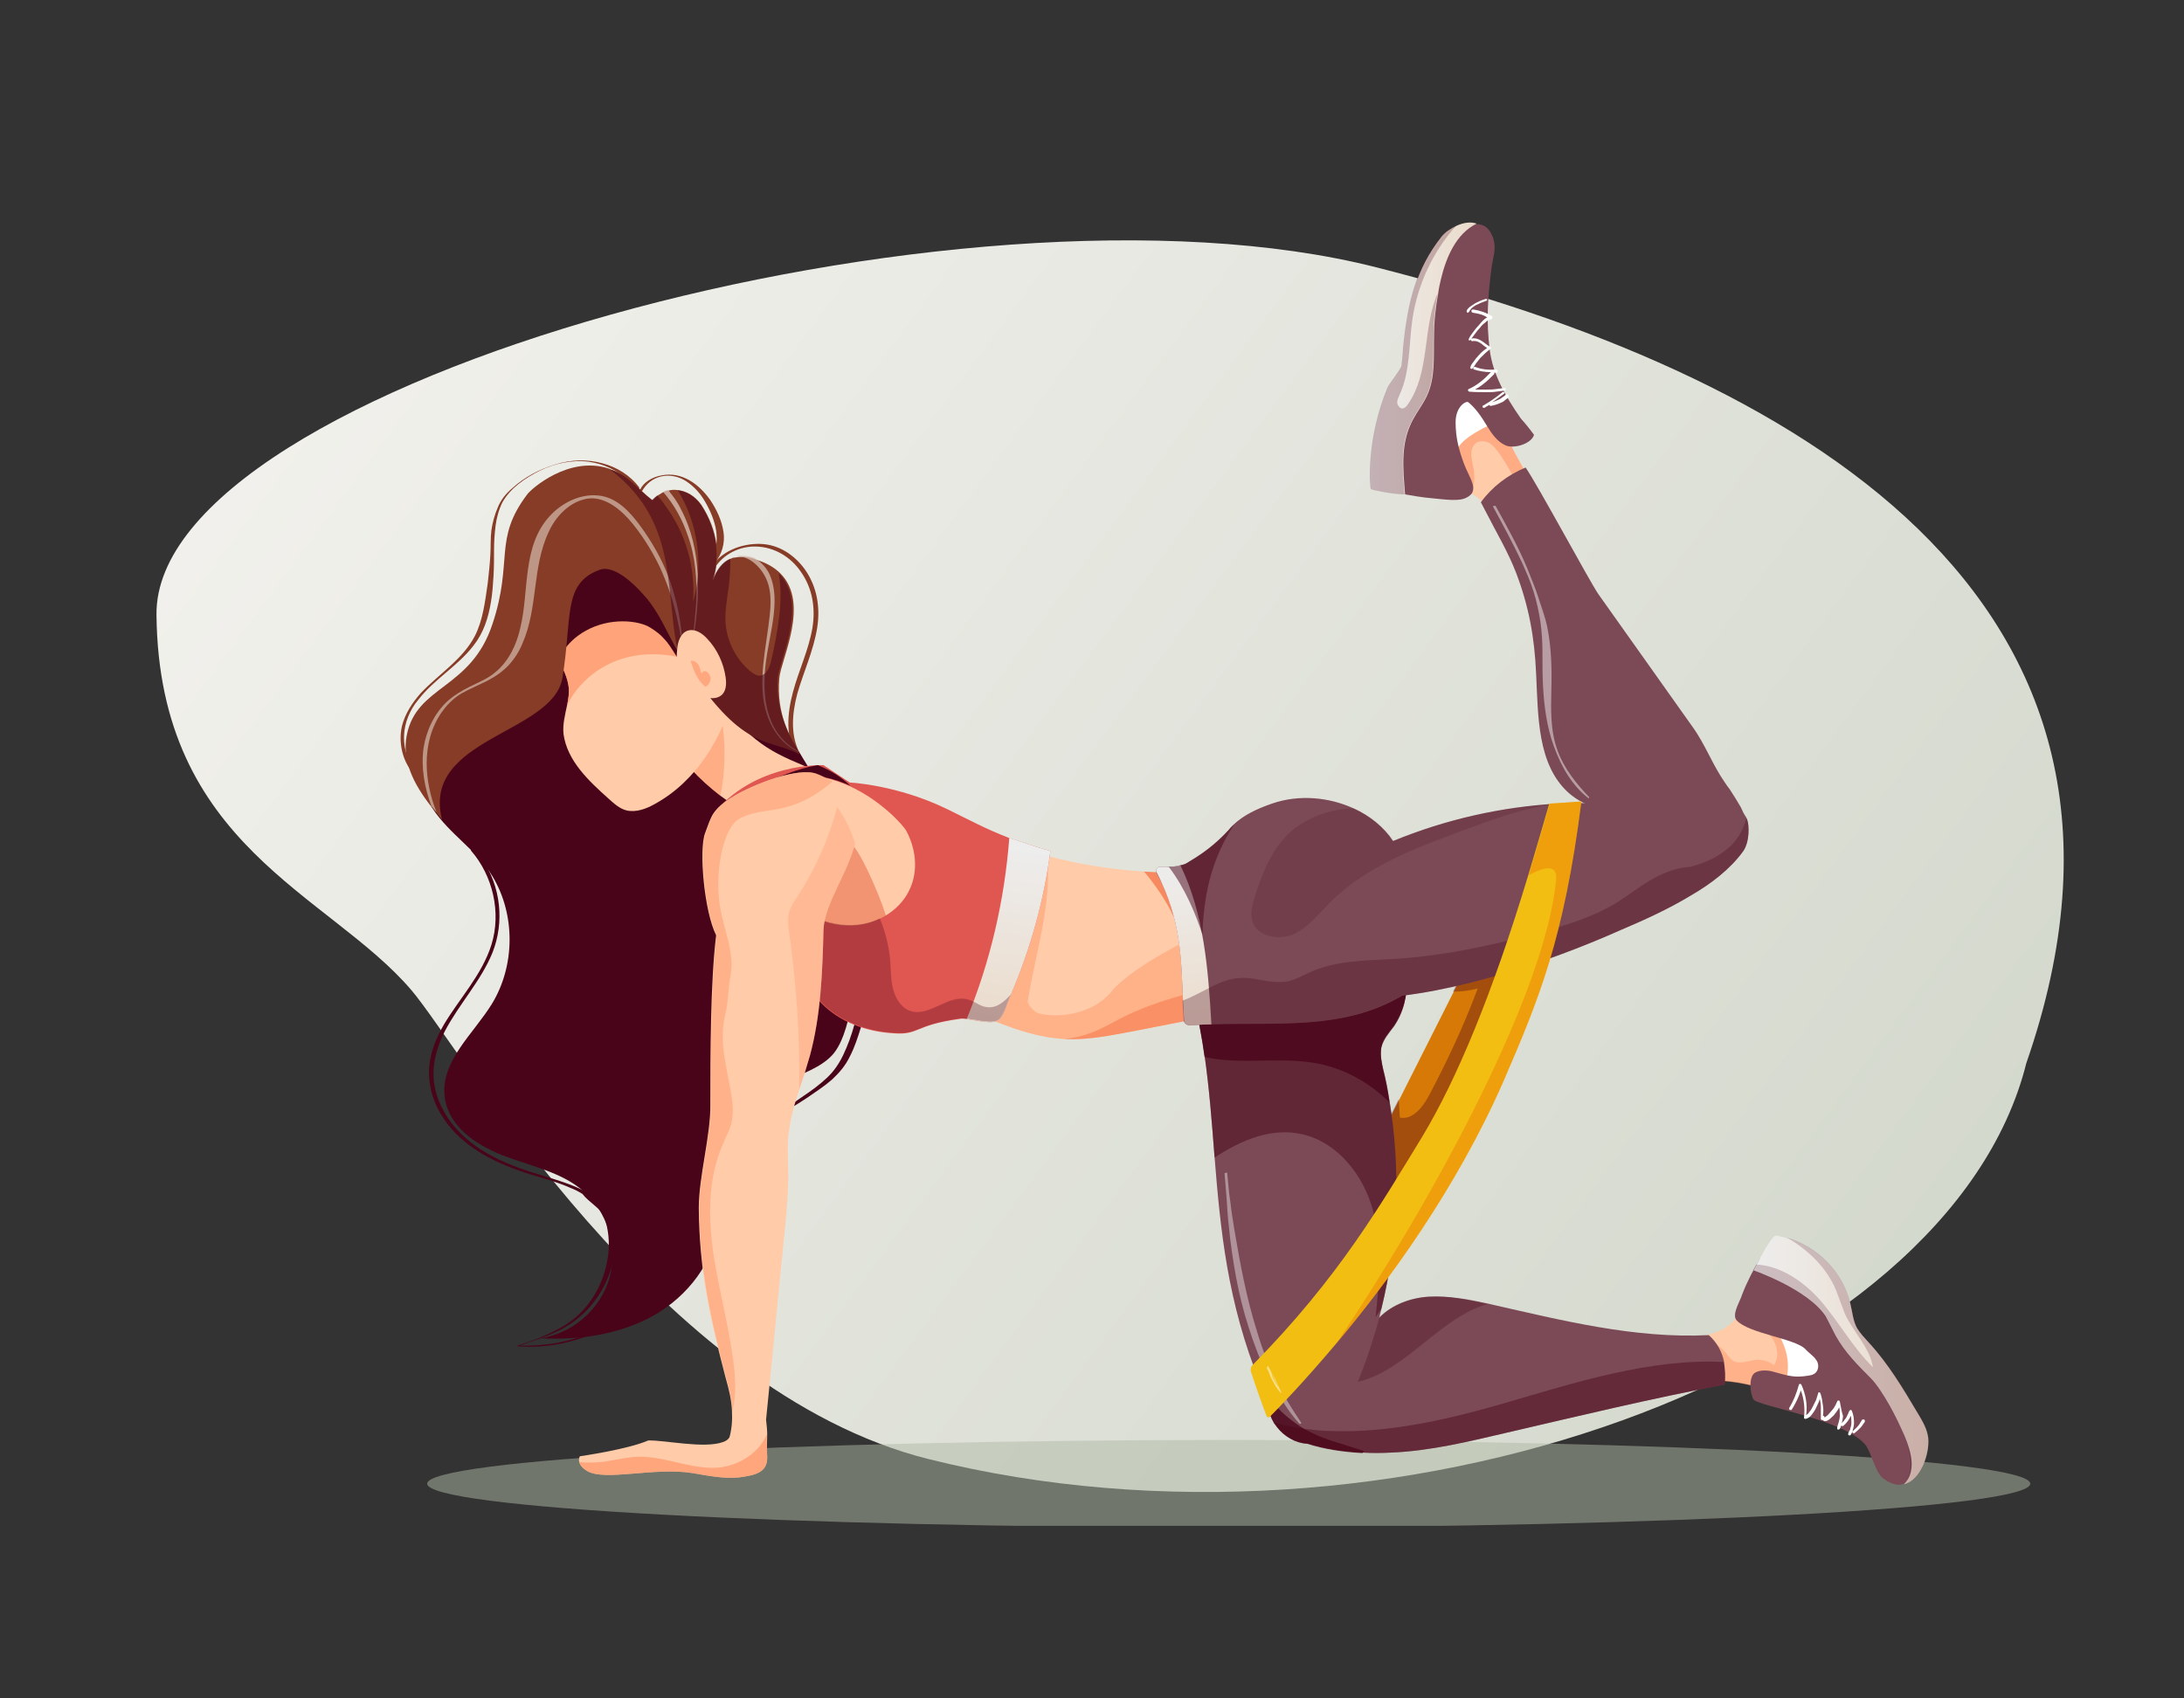 <svg width="315" height="245" viewBox="0 0 315 245" xmlns="http://www.w3.org/2000/svg" fill="none"><rect x="0" y="0" width="315" height="245" fill="#333333" stroke="none"/><path d="M292.251 153.385c-11.158 44.633-91.623 73.765-158.342 57.087-38.977-9.744-67.383-59.208-74.571-67.636-11.865-13.913-36.443-20.815-36.769-54.171-.325-33.355 116.192-65.297 175.946-50.1 59.755 15.197 117.288 47.105 93.735 114.82z" fill="url(#a)"/><g clip-path="url(#b)"><path opacity=".5" d="M177.222 220.337c-63.849 0-115.609-2.824-115.609-6.307 0-3.484 51.76-6.307 115.609-6.307s115.608 2.823 115.608 6.307c0 3.483-51.759 6.307-115.608 6.307z" fill="#B0BBA7"/><path d="M104.354 76.788c-.228-1.672-.987-3.267-1.898-4.635-1.594-2.28-4.099-4.179-7.059-3.572-1.291.228-2.733.988-3.188 2.356 0 .076.304 0 .38-.076.607-1.064 1.518-1.824 2.733-2.128 1.29-.304 2.581 0 3.644.684 1.139.76 2.05 1.748 2.733 2.964.759 1.292 1.366 2.736 1.594 4.18.228 1.596 0 3.344-1.063 4.635-.152.152.076.152.228.152.152 0 .531-.076.683-.228.987-1.14 1.442-2.812 1.215-4.331z" fill="#863C26"/><path d="M90.235 189.634c-.076 0-.228 0-.304.076-1.746 1.14-3.568 2.128-5.541 2.887-1.898.684-3.947 1.216-5.921 1.368-1.139.152-2.277.152-3.492.152 2.05-.76 4.099-1.368 5.997-2.355 1.822-.988 3.416-2.28 4.63-3.876 2.429-3.04 3.568-7.067 3.036-10.943-.152-1.139-.607-2.203-1.442-3.039l-.911-.684c-.228-.152-.38-.304-.607-.532-.304-.304-.607-.608-.835-.988-.076-.152-.455-.076-.759 0-1.822-.912-3.871-1.52-5.617-2.052-4.934-1.443-10.096-3.419-13.36-7.675-1.442-1.899-2.505-4.255-2.581-6.763-.076-2.204.607-4.407 1.594-6.383 2.049-3.951 5.238-7.295 6.908-11.399 1.746-4.407 1.215-9.574-1.518-13.526-.304-.456-.683-.912-1.063-1.368-.076-.076-.607.076-.531.152 3.188 3.648 4.403 8.967 2.96 13.603-1.366 4.331-4.555 7.675-6.832 11.474-1.063 1.824-1.898 3.8-2.125 5.927-.228 2.432.38 4.864 1.594 6.916 2.657 4.559 7.439 6.991 12.297 8.586 2.125.684 4.327 1.216 6.376 2.128.607.228 1.215.532 1.822.912.456.608 1.063 1.064 1.67 1.596.38.304.683.608.987.912.304.38.531.912.683 1.444.531 1.823.607 3.875.228 5.699-.683 3.799-2.809 7.219-6.073 9.271-2.125 1.291-4.479 2.203-6.832 2.963 0 0-.152.076-.076.076 4.327.38 8.806-.608 12.601-2.583 1.063-.532 2.125-1.14 3.036-1.9.152-.076.076-.076 0-.076z" fill="#4A0419"/><path d="M117.865 90.543c.456-2.888 0-5.851-1.745-8.359-1.519-2.128-3.796-3.647-6.453-3.724-2.732-.076-5.769 1.064-7.211 3.572-.076.076.228.076.228.076.152 0 .303-.076.379-.152 1.291-2.052 3.644-3.192 5.997-3.116 2.657.076 5.01 1.52 6.452 3.647 1.67 2.356 2.126 5.243 1.67 8.055-.531 3.192-1.973 6.155-2.808 9.271-.835 3.116-1.139 6.611.607 9.423.076.152.683-.076.607-.152-1.67-2.736-1.366-6.079-.607-8.967.911-3.191 2.353-6.231 2.884-9.575zM92.208 70.329c-1.29-1.748-3.264-2.964-5.314-3.496-2.201-.608-4.555-.532-6.756.152-2.277.684-4.479 1.824-6.225 3.42-.911.76-1.67 1.672-2.126 2.812-.455 1.064-.759 2.204-.911 3.268-.152 1.216-.076 2.432-.152 3.572-.076 1.368-.228 2.736-.38 4.103-.379 2.584-.683 5.243-1.822 7.523-1.746 3.419-5.238 5.547-7.819 8.283-1.215 1.368-2.277 2.964-2.733 4.788-.455 2.051-.076 4.407 1.139 6.155.304.456.607.836.987 1.216.076.076.455-.076.38-.152-1.442-1.596-2.277-3.648-2.201-5.851.076-1.9.835-3.724 2.05-5.168 2.277-2.963 5.693-4.863 7.97-7.827 1.442-1.824 2.125-3.951 2.505-6.231.228-1.292.304-2.584.38-3.799.076-1.292.076-2.508.076-3.8 0-1.14.076-2.28.228-3.496.152-1.14.455-2.28.987-3.344 1.139-2.052 3.264-3.496 5.389-4.559 2.201-1.064 4.63-1.596 7.059-1.292 2.126.304 4.099 1.216 5.617 2.66.38.38.683.76.987 1.14.076.304.759.076.683-.076z" fill="#863C26"/><path d="M123.786 137.656c-.531 3.952-1.062 11.703-3.795 14.591-3.264 3.495-11.083 3.951-13.436 8.131-2.96 5.395-2.353 9.954-2.96 16.034-.532 5.623-4.403 10.562-9.337 13.374-2.201 1.216-4.554 2.052-6.984 2.583-3.036.684-6.225.836-9.337.684 4.63-.684 8.653-4.179 9.944-8.662 1.29-4.484-.228-9.575-3.795-12.615-3.188-2.736-7.591-3.571-11.538-5.091-1.746-.684-3.492-1.596-4.934-2.736-1.898-1.52-3.264-3.495-3.492-5.851-.531-5.091 4.175-8.967 6.832-13.298 3.34-5.472 3.416-12.843.076-18.39-2.353-3.876-6.149-6.003-8.654-9.803-2.505-3.799-3.416-10.259-.152-13.374 10.248-9.575 12.98-15.122 16.017-20.898.531-.988 1.139-2.052 1.974-2.888l.683-.608c1.594-1.14 3.644-1.368 5.541-1.14 1.29.152 2.505.532 3.644 1.064 4.327 1.976 7.819 6.079 10.779 10.031 10.931 14.438 25.354 31.004 22.924 48.861z" fill="#4A0419"/><path opacity=".329" d="M123.786 137.656c-.531 3.952-1.062 11.703-3.795 14.591-3.264 3.495-11.083 3.951-13.436 8.131-2.96 5.395-2.353 9.954-2.96 16.034-.532 5.623-4.403 10.562-9.337 13.374-2.201 1.216-4.554 2.052-6.984 2.583 5.845-4.483 9.261-12.234 8.198-19.605-.531-3.876-2.201-7.599-2.125-11.475.076-4.179 2.05-8.131 3.112-12.158 2.353-8.891 0-18.77-6.073-25.685 2.429 3.192 3.188 7.523 2.505 11.475-.683 3.951-2.809 7.599-5.541 10.562-2.201 2.28-4.782 4.256-7.819 5.244 4.403-2.66 7.894-7.143 8.957-12.235.987-5.091-.683-10.79-4.782-14.058-1.442-1.14-3.264-2.128-3.871-3.875-.683-1.824.076-3.8.759-5.624-3.036 1.216-4.858 4.788-4.251 7.979.38 1.824 1.442 3.42 2.201 5.092 2.201 5.091 1.518 11.322-1.822 15.73-2.05 2.735-5.01 4.711-7.363 7.219-2.353 2.507-4.327 5.927-3.568 9.271.304 1.367.987 2.507 1.898 3.571-1.898-1.52-3.264-3.495-3.492-5.851-.531-5.091 4.175-8.967 6.832-13.298 3.34-5.472 3.416-12.843.076-18.39-2.353-3.876-6.149-6.003-8.654-9.803-2.505-3.799-3.416-10.259-.152-13.374 10.248-9.575 12.98-15.122 16.017-20.897.531-.988 1.139-2.052 1.974-2.888.987-.304 1.974-.532 2.96-.76 2.353-.38 4.63-.304 6.908.076 4.327 1.976 7.819 6.079 10.779 10.031 10.855 14.59 25.278 31.156 22.848 49.013z"/><path d="M124.09 143.432c-.38 2.963-1.139 5.927-2.429 8.663-.607 1.291-1.366 2.431-2.429 3.419-1.063.988-2.202 1.824-3.34 2.584l-4.175 2.887c-.228.152.303.076.379 0 1.443-.835 2.885-1.671 4.251-2.583 1.215-.836 2.505-1.672 3.644-2.66 1.063-.988 1.974-2.052 2.581-3.343.683-1.292 1.138-2.736 1.594-4.18.531-1.672.835-3.419 1.063-5.091 0-.152-1.139-.076-1.139.304z" fill="#4A0419"/><path d="M118.321 111.44c-1.291 3.039-2.733 5.471-4.099 8.511-3.112-.608-6.984-2.66-10.324-5.168-3.036-2.355-5.693-5.091-6.831-7.675-.683.456 3.567-3.419 6.072-6.459l.456.532c5.845 6.839 7.97 7.447 14.726 10.259z" fill="#FFCBA8"/><path opacity=".588" d="M103.898 114.783c-3.036-2.355-5.693-5.091-6.831-7.675-.683.456 3.567-3.419 6.072-6.459l.456.532c1.062 4.484 1.214 9.119.303 13.602z" fill="#FF976B"/><path d="M105.872 99.813c-1.594 6.611-5.466 12.919-11.462 16.186-1.215.684-2.657 1.216-4.023.912-.987-.228-1.822-.988-2.581-1.672-2.885-2.583-5.997-5.471-6.528-9.346-.152-1.368.228-2.812.531-4.256.152-.836.304-1.596.228-2.432-.304-2.888-2.581-5.243-3.264-8.055-.379-1.672-.455-3.419-.228-5.091.38-2.584 1.366-5.015 3.036-6.991 0-.836 1.746-.912 3.036-.836 3.112.304 6.224.76 9.261 1.444 3.112.684 6.301 1.596 8.654 3.724 4.327 4.028 4.706 10.791 3.34 16.414zM177.454 143.736c-.076.76-.228 1.595-.38 2.355l-3.112.608-10.475 2.052c-3.264.608-6.529 1.292-9.793 1.14h-.227c-4.858-.304-9.489-2.28-13.968-4.256l-3.34-1.443-8.349-3.648c-6.756-2.964-14.119-6.459-17.308-13.07-.911-1.976-1.518-4.18-3.036-5.7-.911-.911-2.201-1.519-2.809-2.659-.91-1.672-.075-3.8 1.367-4.94 1.442-1.139 3.416-1.519 5.237-1.747 5.997-.684 12.222.152 17.839 2.355 2.733 1.064 5.389 2.508 8.122 3.724 3.72 1.748 7.591 3.191 11.538 4.331l2.202.608c4.554 1.216 9.261 1.976 14.043 2.28 1.214.076 2.353.152 3.567.152h2.885c.759 0 1.518 0 2.125.456.38.304.608.76.835 1.216 2.505 4.863 3.644 10.486 3.037 16.186z" fill="#FFCBA8"/><path opacity=".569" d="M116.727 114.099c2.429 2.356 4.63 5.548 6.68 8.359 1.973 2.812 5.01 10.639 4.706 11.247-.379.684-.303 2.052-.987 2.432-2.505 1.671-7.515 1.747-10.475 1.216-1.29-.228-2.505-.912-3.644-1.596l.608-.836 3.112-20.822z" fill="#E86848"/><path opacity=".51" d="M174.569 142.216c-.076 1.52-.303 3.04-.607 4.483l-10.475 2.052c-3.264.608-6.529 1.292-9.793 1.14-4.934-.228-9.64-2.28-14.119-4.256l-3.34-1.443c1.139-3.572 2.809-6.991 4.479-10.411 2.277-4.559 4.479-9.195 8.122-10.943l2.202.608c.683 6.991-1.67 13.983-2.809 20.974-.076.456.987 1.595 1.518 1.747 2.733.76 7.743.228 10.476-3.039 2.58-3.192 10.095-7.295 16.092-9.803 2.429 4.483-1.442 3.724-1.746 8.891z" fill="#FF976B"/><path d="M151.493 122.762c-.911 7.143-2.884 14.135-5.693 20.746l-.228.532c-.379.836-.759 2.355-1.442 3.039-.835.76-3.036.152-4.706-.076-.456-.076-.835-.076-1.139 0-6.528.912-5.693 2.356-9.489 2.052-3.795-.228-7.666-1.596-10.323-4.331-1.518-1.596-2.581-3.648-3.568-5.624l-3.416-6.839-5.01-9.879c1.518 2.812 4.327 6.08 7.743 8.283 3.871 2.584 8.426 3.876 12.601 1.9l.607-.304c4.63-2.584 5.693-7.751 3.34-12.31-.455-.912-3.72-4.484-8.198-6.535-1.215-.532-2.429-.988-3.796-1.216-1.442-.304-4.63 0-8.046 1.064-2.809.911-5.769 2.355-8.122 4.483 6.073-7.827 16.168-7.371 16.168-7.371l3.796 2.508s6.832.304 14.119 3.875c3.264 1.596 5.465 2.812 8.805 4.104 1.746.532 3.568 1.215 5.997 1.899z" fill="#E05651"/><path d="M151.493 122.762c-.911 7.143-2.884 14.135-5.693 20.746l-.228.532c-.379.836-.759 2.355-1.442 3.039-.835.76-3.036.152-4.706-.076 3.415-8.283 5.465-17.174 6.148-26.14 1.67.532 3.492 1.215 5.921 1.899z" fill="url(#c)"/><path d="M222.999 116.683c-.455 6.839-1.67 13.45-3.492 19.91-2.277 8.283-5.541 16.11-9.412 23.633l-.76 1.443c-6.755 12.767-15.105 24.621-24.063 35.944-.455.532-.91 1.14-1.518 1.368-.683.228-1.518-.076-1.67-.76-.076-.38.076-.76.304-1.14 3.492-6.991 7.059-13.982 10.551-20.897 2.961-5.852 5.921-11.703 8.882-17.554 2.58-5.168 5.237-10.335 7.818-15.502.759-1.52 1.518-3.04 2.353-4.56 3.644-7.371 7.287-14.666 11.007-21.885z" fill="#D67906"/><path opacity=".31" d="M145.8 143.432l-.228.532c-.379.836-.759 2.355-1.442 3.039-.987.988-4.327-.304-5.769-.076-6.528.912-5.693 2.356-9.489 2.052-3.795-.228-7.666-1.596-10.323-4.331-1.518-1.596-2.581-3.648-3.568-5.624l-3.416-6.839.911-.836 1.822-.76c3.871 2.584 8.426 3.876 12.601 1.9.835 2.052 1.366 4.18 1.518 6.383.076 1.368.076 2.736.455 4.028.38 1.292 1.215 2.584 2.505 2.963 2.733.836 5.466-2.507 8.274-1.671.911.228 1.594.912 2.505 1.064 1.443.304 2.657-.684 3.644-1.824z" fill="#4A0419"/><path d="M267.102 206.58c-1.291-.836-2.657-1.672-4.175-2.508-4.934-2.736-10.855-5.167-16.624-4.939.987-1.824.835-4.18-.304-5.852l-.379-.532c2.125-.531 3.719-1.139 4.934-2.811.303-.456.683-.988.911-1.596.531-1.064.987-2.432 1.442-4.179 9.033 5.851 13.588 13.678 14.195 22.417z" fill="#FFCBA8"/><path opacity=".502" d="M251.465 188.494c2.277-.076 4.554.532 6.452 1.748 2.885 1.824 4.782 4.939 5.39 8.283.303 1.823.151 3.799-.304 5.623-4.934-2.736-10.855-5.167-16.624-4.939.987-1.824.835-4.18-.304-5.852l.152-.228c1.139.532 2.126 1.292 2.885 2.28.227.304.379.532.683.76.911.76 2.277.152 3.492 0 .91-.076 1.897.228 2.58.76.76-1.14.532-2.812-.303-3.952-.835-1.139-2.05-1.899-3.34-2.431l-1.518-.608.759-1.444z" fill="#FF976B"/><path d="M254.501 189.406c1.518 2.128 3.112 4.331 3.34 6.991.152 1.596-.228 3.192-.607 4.787 1.138.228 2.277.456 3.416.38 1.138-.076 2.353-.532 3.036-1.368.531-.683.759-1.519.911-2.355.076-.684.076-1.444-.152-2.128-.531-1.596-2.125-2.508-3.643-3.116-1.595-.608-3.265-.987-6.301-3.191z" fill="#fff"/><path d="M275.831 209.315c0 1.064-.076 4.104-1.062 4.636-1.063.608-2.429-.076-3.34-.836-.911-.836-1.594-3.572-2.278-4.56-2.884-3.799-15.713-5.699-16.244-6.687-.531-.912-.683-3.191.152-3.799.759-.532 2.049-.38 2.581-.228 2.429.684 3.188.912 5.161.608.532-.076 1.139-.228 1.367-.912.152-.456.076-.988-.228-1.368-.455-.684-.911-.836-1.594-1.596-1.594-1.52-8.122-2.203-9.868-4.103-.683-.76.304-2.432.455-2.888.152-.304.228-.532.304-.76.38-.988.759-1.824 1.215-2.735.379-.76.835-1.52 1.442-2.584 3.264-1.748 5.086-.076 7.439 2.812 2.353 2.887 3.492 6.459 5.465 9.574 1.67 2.584 3.872 4.712 5.769 7.143 1.822 2.356 3.34 5.244 3.264 8.283z" fill="#7B4A56"/><path opacity=".29" d="M275.831 209.315c0 1.064-.151 4.332-1.138 4.636-1.442.456-3.264-.608-3.796-1.824-.531-1.292-.986-2.66-1.67-3.648-2.884-3.799-15.713-5.699-16.244-6.687-.531-.912-.683-3.191.152-3.799.759-.532 2.049-.38 2.581-.228 2.429.684 3.188.912 5.161.608.532-.076 1.139-.228 1.367-.912.152-.456.076-.988-.228-1.368-.455-.684-.911-.836-1.594-1.596-1.594-1.52-8.122-2.203-9.868-4.103-.683-.76.304-2.432.455-2.888.152-.304.228-.532.304-.76.759.912 1.518 1.9 2.353 2.432.38.304.835.456 1.291.608 2.277.912 4.402 2.204 6.3 3.723.759.608 1.518 1.292 1.974 2.204.455.912.607 2.052.911 3.04.531 1.747 1.745 3.343 3.264 4.331.303.228 2.96 1.368 3.036 1.216.455-2.736-2.96-4.559-4.175-6.991-.607-1.292-2.201-4.712-2.885-5.927-1.29-2.356-3.491-2.964-5.92-4.256-1.746-.912-3.189-2.128-4.859-3.039.38-.76.835-1.52 1.443-2.584 3.264-1.748 5.086-.076 7.439 2.812 2.353 2.887 3.492 6.459 5.465 9.574 1.67 2.584 3.872 4.712 5.769 7.143 1.67 2.356 3.188 5.244 3.112 8.283z"/><path opacity=".4" d="M177.454 143.736c-.076.76-.228 1.596-.38 2.355l-3.112.608-10.475 2.052c-3.264.608-6.528 1.292-9.793 1.14h-.227c1.29-.152 2.505-.38 3.719-.836 1.518-.532 2.961-1.368 4.403-2.128 2.809-1.444 5.845-2.507 8.881-3.343 2.278-.532 4.934-.836 6.984.152z" fill="#F26033"/><path d="M122.648 113.34c-1.215-.532-2.429-.988-3.796-1.216-1.442-.304-4.63 0-8.046 1.064-.456.076-.987.152-1.518.228 2.884-1.292 5.769-2.584 8.653-3.04 1.746.684 3.34 1.672 4.707 2.964z" fill="#4A0419"/><path d="M248.732 199.741c-10.475 1.975-20.875 4.483-31.35 6.915-5.542 1.291-11.083 2.659-16.776 2.887-1.366.076-2.733.076-4.099 0-2.733-.152-5.466-.532-8.046-1.368-.911-.304-1.746-.607-2.581-.987-.683-.304-1.063-.988-.911-1.672.076-.304.152-.608.379-.836l.38-.38c2.125-2.28 4.782-3.42 6.908-4.863.683-.532 1.366-1.064 1.897-1.672 1.746-2.052 2.202-4.94 3.872-7.067.151-.228.379-.456.607-.684 1.822-1.824 4.479-2.812 7.135-2.964 2.809-.152 5.618.38 8.426.988l.304.076c10.399 2.356 20.875 5.015 31.578 4.483 1.138.988 1.898 2.356 2.201 3.8.152 1.14.228 2.28.076 3.344z" fill="#7B4A56"/><path opacity=".302" d="M214.497 188.114c-7.439 2.204-12.373 10.715-20.192 11.475-.607.076-1.214.076-1.745-.152.683-.532 1.366-1.064 1.897-1.672 1.746-2.052 2.202-4.94 3.872-7.067.151-.228.379-.456.607-.684 1.822-1.824 4.479-2.812 7.135-2.964 2.809-.152 5.618.456 8.426 1.064z" fill="#4A0419"/><path opacity=".749" d="M97.598 94.722c-9.033-1.748-14.195 3.572-15.789 6.991.152-.836.304-1.596.228-2.432-.304-2.888-2.581-5.243-3.264-8.055-.379-1.672-.455-3.42-.228-5.091 2.353-1.748 5.389-2.584 8.274-2.204 3.795.38 7.363 2.812 9.185 6.155.759 1.368 1.139 3.04 1.594 4.635z" fill="#FF976B"/><path opacity=".361" d="M219.507 136.517c-2.277 8.283-5.541 16.11-9.412 23.633l-.76 1.443c-3.188 4.788-6.755 9.423-10.323 13.983-1.063 1.367-2.581 2.887-4.327 2.431-.911-.228-1.442-.988-1.822-1.899 2.961-5.852 5.921-11.703 8.882-17.554l.151 2.659c1.822.38 3.264-1.443 4.175-3.115 2.657-5.015 5.086-10.183 7.06-15.502-1.139.304-2.353.456-3.568.456.759-1.52 1.518-3.04 2.353-4.56 1.443-1.215 3.037-2.431 4.631-3.495.455-.304.987-.608 1.518-.608.987.076 1.366 1.064 1.442 2.128z" fill="#4A0419"/><path d="M123.331 121.699c-1.139 4.407-4.403 8.738-4.555 12.386-.151 6.155-.379 12.386-1.973 18.238-.456 1.595-.987 3.267-1.518 4.863-.759 2.204-1.367 4.483-1.594 6.839-.152 1.824 0 3.724 0 5.547 0 2.508-.228 5.016-.456 7.447-.987 9.727-1.898 19.454-2.884 29.181-1.898 1.064-3.34.988-5.238 1.52.455-1.52.531-2.888.455-4.256-.076-1.596-.455-3.116-.911-4.711-2.277-8.739-3.795-15.426-3.871-24.469 0-4.636 1.746-10.487 1.67-15.122 0-6.687 0-17.554.835-24.241-1.746-3.496-2.505-12.387-1.594-14.742.911-2.356.911-3.42 4.251-5.396 2.505-1.519 9.185-4.255 11.918-3.115.759.304 1.518.684 2.125 1.064 1.67.988 2.733 2.127 3.112 3.115.835 1.976.759 3.952.228 5.852z" fill="#FFCBA8"/><path d="M200.378 158.63c1.67 9.955 1.291 20.289-1.138 30.168l-.304 1.292c-1.291 4.787-2.961 9.423-5.162 13.83-.455.912-.911 1.824-1.594 2.584-.304.38-.683.684-1.063.988-.227.152-.531.304-.835.456-.607.227-1.214.303-1.821.303-1.595-.076-3.265-1.063-4.251-2.355l-.456-.608c-.911-1.52-1.138-3.344-1.746-5.015l-.227-.684c-4.783-11.703-5.769-22.342-6.604-32.676-.38-5.016-.76-9.879-1.443-14.742-.379-2.736-.911-5.472-1.594-8.207.456-1.824.987-3.724 1.594-5.472 1.746-.987 3.644-1.747 5.542-2.431 6.831-2.356 14.346-3.952 21.254-2.128 2.809 4.103 3.34 9.803.531 13.906-.683.988-1.594 1.9-1.821 3.04-.228 1.064 0 2.128.227 3.191.38 1.52.683 3.04.911 4.56z" fill="#7B4A56"/><path opacity=".502" d="M200.378 158.629c1.67 9.955 1.291 20.289-1.138 30.168-.304.38-.532.76-.835 1.216.531-5.167.986-10.487-.38-15.426-1.366-5.015-5.01-9.727-10.096-10.943-4.478-1.063-8.805.76-12.752 3.344-.38-5.015-.76-9.879-1.443-14.742-.379-2.736-.911-5.471-1.594-8.207.456-1.824.987-3.724 1.594-5.471 1.746-.988 3.644-1.748 5.542-2.432 6.831-2.356 14.346-3.952 21.254-2.128 2.809 4.104 3.34 9.803.531 13.906-.683.988-1.594 1.9-1.821 3.04-.228 1.064 0 2.128.227 3.192.38 1.443.683 2.963.911 4.483z" fill="#4A0419"/><path opacity=".8" d="M199.24 151.107c-.228 1.064 0 2.203.227 3.267.38 1.52.683 3.04.911 4.636-2.96-2.964-6.756-5.016-10.931-5.7-5.161-.835-10.779.304-15.713-.835-.379-2.812-.911-5.548-1.594-8.359.456-1.9.987-3.724 1.594-5.548 1.746-1.063 3.644-1.823 5.542-2.431 6.831-2.432 14.346-3.952 21.254-2.128 2.809 4.103 3.34 9.955.531 14.058-.683.912-1.518 1.824-1.821 3.04z" fill="#4A0419"/><path d="M110.654 210.151c.076 2.28-1.746 2.66-4.023 2.964-2.201.228-4.479-.228-6.68-.608-5.541-.912-12.677 1.216-15.258-.304-.759-.456-1.063-.912-1.139-1.292-.152-.456.076-.836.076-.836s6.908-.988 9.868-2.28c2.353-.075 8.046 1.216 10.779.228.683-.227 1.442-.759 1.442-2.811 1.139-.456 3.112-1.216 4.782-.304.076.684.152 1.368.152 1.976 0 1.139-.076 2.203 0 3.267z" fill="#FFCBA8"/><path d="M106.555 103.233c-1.898-1.216-6.224-5.168-8.274-7.599-.304-.304-.531-.608-.683-.912-.759-1.216-1.215-1.976-1.898-2.66-.456-.532-1.063-.988-1.898-1.52-1.67-1.064-5.845-1.52-9.337.456-1.366.76-2.581 1.824-3.568 3.42-.456-.076-.835-.152-1.215-.304-.455-4.483-.759-6.687-.683-8.967.076-2.584.607-5.243 2.201-7.219 1.518-1.9 4.099-3.04 6.376-2.432h.076c.152 0 .228.076.38.152l.835.38c1.063.684 1.974 1.672 2.809 2.736 1.366 1.748 3.036 4.028 4.782 6.459 3.948 5.927 8.274 12.994 10.096 18.01z" fill="#4A0419"/><path d="M223.454 73.445c-1.973.76-4.326 2.66-5.996 4.028-1.67-3.192-3.188-5.015-5.162-6.231-.987-.608-2.05-1.14-3.34-1.596-.304-.076 0-.988-.152-1.292-.152-.228-.152-.532-.076-.76.228-2.964.607-5.927 1.063-8.967.607-4.18 1.442-8.435 2.353-12.766.531 3.876 1.442 7.599 2.657 11.171 1.594 4.407 3.643 8.587 6.148 12.614.835 1.368 1.67 2.584 2.505 3.799z" fill="#FFCBA8"/><path opacity=".6" d="M221.025 69.721c-.076 1.368-.303 2.736-.607 4.027-.987-2.888-2.353-5.623-4.023-8.131-.456-.608-.911-1.292-1.518-1.672-.683-.38-1.594-.456-2.126.076-.911.836-.455 2.356-.227 3.572.227 1.216.076 2.432-.228 3.724-.987-.608-2.05-1.14-3.34-1.596-.304-.076 0-.988-.152-1.292-.152-.228-.152-.532-.076-.76.228-2.964.607-5.927 1.063-8.967.228-.228.455-.456.759-.684.759-.608 1.594-1.064 2.581-1.14.607-.076 1.214 0 1.746.228 1.518 4.408 3.643 8.587 6.148 12.614z" fill="#FF976B"/><path d="M274.617 214.103c1.822-1.824 1.063-4.56.076-6.991-1.063-2.432-3.037-6.384-4.858-8.283-1.898-1.9-3.796-3.8-5.086-6.156l-1.443-2.811c-2.656-3.952-10.399-6.611-10.399-6.611s.152-.304.455-.836c.76-1.444 2.278-4.256 2.809-4.18.531.076 1.063.228 1.594.38 4.403 1.292 8.046 4.94 9.109 9.423.304 1.216.38 2.508.987 3.572.455.759 1.063 1.367 1.67 2.051 2.809 3.04 4.934 6.611 7.06 10.183.683 1.14 1.366 2.28 1.518 3.572.227 2.355-1.139 6.155-3.492 6.687z" fill="url(#d)"/><path opacity=".612" d="M169.256 132.185c-1.139-2.356-2.581-4.483-4.251-6.459 1.214.076 2.353.152 3.567.152.684 2.052.911 4.179.684 6.307z" fill="#F26033"/><path d="M209.487 137.353c-.227.379-.455.683-.683.987-1.746 2.28-4.175 3.876-6.68 5.32l-.076.076c-8.35 4.863-17.687 3.723-27.327 4.027-.987 0-2.049.076-3.036.152-.456 0-.911-.304-.911-.836l-.152-2.735c-.228-5.32-.228-10.335-2.657-16.034-.303-.76-.683-1.52-1.138-2.356-.076-.076-.076-.152-.076-.228-.076-.38.303-.76.683-.684.379 0 .683.076 1.063 0 .607 0 1.214-.076 1.745-.228.456-.076.835-.228 1.139-.456 3.112-1.824 4.555-3.343 5.769-4.559l.683-.684c1.215-1.14 2.581-1.976 5.693-2.584 1.367-.228 3.568.38 6.073 1.292 4.707 1.748 10.248 4.711 12.829 5.167l.303.076c3.796.76 7.439 3.344 8.274 7.067.532 2.508-.151 5.092-1.518 7.22z" fill="#7B4A56"/><path opacity=".471" d="M98.357 95.634c-.304-.304-.531-.608-.683-.912-.759-1.216-1.215-1.976-1.898-2.66-.759-1.368-1.67-2.736-2.581-4.027-.759-1.064-1.518-2.204-2.581-2.964-1.063-.76-2.429-1.064-3.568-.532-1.518.76-2.201 2.736-2.353 4.559l-.152 1.9c-1.366.76-2.581 1.824-3.568 3.42-.456-.076-.835-.152-1.215-.304-.456-4.483-.759-6.687-.683-8.967.076-2.584.607-5.243 2.201-7.219 1.518-1.9 4.099-3.04 6.376-2.432h.076c.38.152.759.304 1.139.532 1.063.608 2.05 1.368 2.885 2.28 1.974 1.976 3.492 4.331 4.63 6.915 1.366 3.343 2.05 6.915 1.974 10.411z"/><path opacity=".451" d="M248.732 199.741c-10.475 1.975-20.875 4.483-31.35 6.915-5.542 1.292-11.083 2.659-16.776 2.887-1.366.076-2.733.076-4.099 0-2.733-.152-5.466-.532-8.046-1.368-1.595-.076-3.264-1.063-4.251-2.355l-.456-.608 1.139.304c1.063.228 2.201.456 3.34.608 1.29.152 2.581.304 3.947.304 8.122.304 16.7-1.672 24.595-3.952 10.399-3.039 21.254-6.535 31.805-6.003.228 1.064.304 2.204.152 3.268z" fill="#4A0419"/><path d="M251.389 122.838c-1.822 2.508-4.555 4.636-7.591 6.384-3.264 1.975-6.832 3.571-9.868 4.863-4.934 2.204-18.674 7.979-31.882 9.575-5.769.684-11.538.532-16.32-1.064-.759-.228-1.518-.608-2.277-.988-5.238-2.812-9.261-8.663-9.185-14.514.075-2.356.835-4.712 2.505-6.839.075-.152.151-.228.303-.38.228-.304.532-.608.835-.912 1.442-1.368 3.34-2.28 5.542-3.04 3.947-1.368 8.274-.912 11.765.684 2.354 1.064 4.403 2.736 5.694 4.712 7.59-3.116 15.637-4.94 23.759-5.396 1.214-.076 2.429-.076 3.644-.076 5.541 0 11.082.608 16.548 1.976 1.214.304 3.036-2.356 4.782-2.128.531.076.987.38 1.442.988.228.304.456.76.759 1.216l.152.304c.304.836.38 3.268-.607 4.635z" fill="#7B4A56"/><path d="M208.425 68.505c1.062-1.52 1.29-3.572 2.58-4.787.228-.228.532-.456.835-.684 1.291-.912 2.657-1.596 4.099-2.204-.607-1.444-1.29-2.964-2.429-4.104-1.138-1.14-2.808-1.824-4.326-1.292-1.594.532-2.505 2.128-2.885 3.723-.607 2.888.076 6.079 2.126 9.347z" fill="#fff"/><path d="M251.541 121.699c-.38-.304-.684-.608-1.063-.836-.456-.304-.987-.608-1.518-.836-5.845-2.584-15.03-1.368-20.647-4.256-.76-.38-1.443-.836-2.126-1.444-4.478-4.103-4.327-11.018-4.63-17.097-.228-5.319-1.063-9.803-2.885-14.59-1.29-3.268-2.429-5.015-5.086-10.183 1.594-2.204 3.872-3.951 6.453-5.015 1.745 2.508 9.184 16.338 10.475 18.238l13.588 19.15c1.821 2.507 2.884 5.471 4.63 7.979.228.38.531.76.759 1.064.607.911 1.139 1.823 1.594 2.583.304.608.456 1.14.607 1.672.304 1.292.304 2.356-.151 3.572zM221.253 62.73c-.379 1.292-2.884 2.052-4.099 1.52-1.215-.532-2.05-1.748-2.733-2.888-.683-1.14-1.594-2.508-2.657-3.344-.303-.228-1.821.608-1.821 2.888 0 2.204.455 3.951 1.214 6.003.759 2.052 2.353 3.876.38 4.863-1.139.608-2.885.304-5.997 0-1.366-.152-4.099-.684-4.099-.684s-.304-3.268-.152-4.332c.152-2.052.38-4.103 1.518-5.775.456-.684.987-1.216 1.367-1.9.759-1.368.683-3.04.607-4.635-.076-6.687 1.594-13.45 4.706-19.377.683-1.368 1.822-2.66 3.264-2.736 1.291-.076 2.05.608 2.505 1.748.076.152.152.304.152.456.456 1.368-.152 2.888-.304 4.256-.531 4.255-.759 7.599-.227 11.778.455 3.42 2.201 6.535 4.478 9.803.684.76 1.291 1.52 1.898 2.356z" fill="#7B4A56"/><path opacity=".29" d="M221.253 62.73c-.379 1.292-2.884 2.052-4.099 1.52-1.215-.532-2.05-1.748-2.733-2.888-.683-1.14-1.594-2.508-2.657-3.344-.303-.228-1.821.608-1.821 2.888 0 2.204.455 3.951 1.214 6.003.759 2.052 2.353 3.876.38 4.863-1.139.608-2.885.304-5.997 0-1.366-.152-4.099-.684-4.099-.684s-.304-3.268-.152-4.332c.152-2.052.38-4.103 1.518-5.775.456-.684.987-1.216 1.367-1.9.759-1.368.683-3.04.607-4.635-.076-6.687 1.594-13.45 4.706-19.377.683-1.368 1.822-2.66 3.264-2.736 1.291-.076 2.05.608 2.505 1.748-2.201.684-4.251 2.432-5.389 4.559-1.67 3.116-1.974 6.687-2.126 10.259-.151 3.496-.227 7.143-1.594 10.335-.379.836-.759 1.672-.835 2.584-.076.912.456 1.976 1.367 2.128 1.062.228 1.973-.76 2.201-1.824.228-1.064.076-2.128.152-3.192s.607-2.204 1.67-2.508c.683-.152 1.366.152 1.973.456 1.215.684 2.278 1.672 3.037 2.812.379.608.835 1.292 1.518 1.52.759.152 1.366-.304 2.049-.836.76.76 1.367 1.52 1.974 2.356z"/><path d="M212.979 32.258c-2.96 1.444-4.403 4.863-5.162 8.055-.151.684-.303 1.292-.379 1.976-.38 2.052-.607 4.179-.607 6.231-.076 2.964.227 6.003-1.063 8.663-.532 1.14-1.367 2.204-1.974 3.344-1.822 3.344-1.442 6.991-1.138 10.791-1.67 0-4.631-.608-4.859-.76-.151-.152-.759-7.143 2.429-14.742.228-.456 1.898-2.584 1.974-3.04.076-.532.228-2.052.228-2.584.683-6.687 1.822-11.398 5.465-16.034.532-.684 1.367-1.216 2.202-1.596.986-.456 2.049-.608 2.884-.304z" fill="url(#e)"/><path d="M115.285 108.78c-4.783-2.507-8.123-.152-16.852-13.754-.228-.38-.455-.76-.683-1.064-1.518-2.66-2.657-5.547-4.63-7.827-2.353-2.736-4.858-4.559-6.604-3.951-5.389 1.976-3.947 6.687-5.389 15.578-1.366 8.131-20.344 8.662-17.383 20.441-.304-.304-.531-.608-.759-.912l-.759-.912c-2.657-3.343-4.251-6.763-3.568-10.258 1.366-7.295 9.261-6.612 12.373-16.11 3.036-9.119.076-12.159 5.01-18.694.531-.76 5.997-5.623 11.766-3.724.076 0 .076 0 .152.076 2.961.988 3.947 2.812 6.149 4.484.228-.228.456-.456.759-.684l.759-.456c.228-.076.456-.228.759-.228.456-.152.987-.152 1.442-.076 1.215.152 2.429.836 3.34 2.128 2.429 3.724 2.808 7.751 1.594 11.019.683-1.748 1.518-2.812 2.657-3.268.151-.076.303-.152.531-.152.759-.152 1.594-.152 2.657.152l.683.228c1.442.456 2.505 1.14 3.264 1.9 4.327 4.331.076 12.386-.152 15.122-.455 5.243 1.594 8.435 2.733 10.638l.076.152c0-.076.076 0 .076.152z" fill="#863C26"/><path opacity=".839" d="M99.875 92.822h-.076c.304-1.976.456-3.875.608-5.851.151-3.267-.076-6.611-1.215-9.727-.759-2.28-1.974-4.483-3.568-6.307.228-.076.456-.228.759-.228.683.836 1.366 1.748 1.822 2.736 3.112 5.851 2.809 12.994 1.67 19.377z" fill="#D3B8AA"/><path opacity=".722" d="M98.357 91.606c0 .076-.228.076-.228.076-.076-.684-.228-1.368-.379-2.052-.531-2.66-1.442-5.319-2.581-7.827-1.215-2.508-2.733-4.939-4.555-6.991-1.67-1.824-4.023-3.496-6.528-2.736-2.201.608-4.023 2.584-4.934 4.635-2.429 5.091-1.518 10.943-3.796 16.11-.455 1.14-1.139 2.204-1.974 3.116-.911.988-1.974 1.672-3.112 2.28-1.215.608-2.505 1.14-3.72 1.823-1.139.684-2.049 1.596-2.809 2.66-1.518 2.128-2.201 4.787-2.201 7.371 0 2.432.531 4.863 1.442 7.143l-.759-.912c-.987-2.659-1.518-5.547-1.139-8.359.38-2.507 1.518-4.939 3.34-6.687.987-.912 2.125-1.596 3.34-2.204 1.215-.608 2.581-1.14 3.644-2.052 1.974-1.596 3.112-4.028 3.644-6.459 1.29-5.319.228-11.779 4.251-16.11 1.746-1.9 4.327-3.192 6.908-2.964 2.733.228 4.63 2.356 6.148 4.407 1.67 2.28 3.112 4.787 4.099 7.447.987 2.66 1.594 5.471 1.898 8.283z" fill="#D3B8AA"/><path opacity=".788" d="M115.209 108.476c-1.67-.684-3.037-2.128-3.872-3.723-2.353-4.408-1.138-9.651-.531-14.287.304-2.28.683-4.863-.304-6.991-.759-1.672-2.505-3.42-4.478-3.192.759-.152 1.594-.152 2.657.152 1.138.608 2.049 1.596 2.505 2.888.835 2.28.531 4.787.151 7.143-.455 2.584-1.062 5.167-1.062 7.751-.076 2.355.303 4.787 1.442 6.84.835 1.443 2.049 2.659 3.492 3.343-.076 0-.076.076 0 .076z" fill="#D3B8AA"/><path opacity=".561" d="M115.285 108.78c-4.783-2.508-8.123-.152-16.852-13.754-.228-.38-.455-.76-.683-1.064-1.215-5.775-.835-12.007-3.036-17.554-1.366-3.496-3.795-6.535-6.832-8.739 2.96.988 3.947 2.812 6.149 4.483.228-.228.456-.456.759-.684.38.456.835.912 1.139 1.444 2.961 3.951 4.403 8.967 4.023 13.906 1.594-5.395.683-11.399-2.201-16.11 1.215.152 2.429.836 3.34 2.128 2.429 3.724 2.808 7.751 1.594 11.019.683-1.748 1.518-2.812 2.657-3.267 0 1.292-.076 2.66-.228 3.951-.228 1.824-.607 3.648-.456 5.471.228 2.584 1.519 5.091 3.492 6.763.456.38.987.76 1.518.684.987-.152 1.367-1.292 1.595-2.28.91-4.103 1.745-8.435 1.062-12.462 4.327 4.331.076 12.386-.152 15.122-.303 5.395 2.05 8.662 3.113 10.942z" fill="#4A0419"/><path d="M97.674 97.762c-.076-1.368-.152-2.736 0-4.103.076-1.064.456-2.28 1.442-2.66 1.063-.38 2.126.304 2.885 1.14 1.442 1.52 2.353 3.496 2.656 5.547.152.988.076 2.128-.683 2.659-.683.532-1.67.38-2.505.228-.607-.076-1.138-.228-1.67-.456-.911-.456-2.05-1.14-2.126-2.355z" fill="#FFCBA8"/><path opacity=".69" d="M99.647 95.482c.456 1.292.835 2.432 1.898 3.42l.152.152.228-.076c.303-.228.683-.836.531-1.292-.076-.38-.531-1.064-.987-.836-.076 0-.303.304-.303.304s-.152-.456-.152-.532c-.152-.76-.683-1.292-1.139-1.292-.152-.076-.304 0-.228.152z" fill="#FF976B"/><path opacity=".722" d="M110.654 210.151c.076 2.28-1.746 2.66-4.023 2.964-2.201.228-4.479-.228-6.68-.608-5.541-.912-12.677 1.216-15.258-.304-.759-.456-1.063-.912-1.139-1.292 1.215.152 2.505.076 3.719-.076 1.518-.228 3.036-.608 4.555-.684 3.719-.152 7.287 1.596 11.007 1.596 3.188 0 6.528-1.9 7.742-4.787l.076 3.191z" fill="#FF976B"/><path opacity=".502" d="M103.822 130.665c.532 3.42 2.202 6.764 1.519 10.183-.304 1.444-.304 3.8-.684 5.243-1.062 4.256.152 7.599.835 11.931.228 1.292.304 2.66 0 3.951-.227 1.064-.835 2.052-1.214 3.04-2.277 5.091-2.126 10.943-1.291 16.49.911 5.547 2.43 10.942 2.961 16.49.152 1.824.152 3.723-.304 5.471-.076-1.596-.455-3.116-.911-4.711-2.277-8.739-3.795-15.426-3.871-24.469 0-4.636 1.746-10.487 1.67-15.122 0-6.687 0-17.554.835-24.241-1.746-3.496-2.505-12.387-1.594-14.742.911-2.356.911-3.42 4.251-5.396 2.505-1.519 9.185-4.255 11.917-3.115.76.304 1.519.684 2.126 1.064-6.225 5.395-10.096 3.343-13.588 5.471-2.201 1.444-3.416 7.523-2.657 12.462z" fill="#FF976B"/><path opacity=".31" d="M123.331 121.699c-1.139 4.407-4.403 8.738-4.555 12.386-.151 6.155-.379 12.386-1.973 18.238-.456 1.595-.987 3.267-1.518 4.863.076-7.523-.38-15.046-1.443-22.493-.151-1.064-.303-2.204 0-3.192.228-.76.684-1.444 1.139-2.127 2.581-3.952 4.555-8.359 5.769-12.995 1.139 1.672 2.05 3.42 2.581 5.32z" fill="#FF976B"/><path d="M174.721 147.763c-.987 0-2.049.076-3.036.152-.456 0-.911-.304-.911-.836-.456-6.459 0-12.082-2.809-18.769-.379-.912-.759-1.748-1.214-2.584-.076-.38.303-.76.683-.684.987.076 1.973 0 2.808-.228 3.416 6.991 4.024 15.046 4.479 22.949z" fill="url(#f)"/><path opacity=".302" d="M251.389 122.838c-1.822 2.508-4.555 4.636-7.591 6.384-3.264 1.975-6.832 3.571-9.868 4.863-4.934 2.204-18.674 7.979-31.882 9.575l-.076.076c-8.35 4.863-17.686 3.723-27.327 4.027-.987 0-2.049.076-3.036.152-.456 0-.911-.304-.911-.836l-.152-2.735c2.809-.988 5.39-3.192 8.426-3.268 1.518-.076 3.036.38 4.479.532.683.076 1.366.076 2.049 0 1.291-.228 2.429-.912 3.644-1.444 3.643-1.596 7.818-1.596 11.841-1.824 2.809-.152 5.694-.532 8.502-.987 4.479-.76 8.957-1.824 13.36-3.04 3.416-.988 6.832-2.052 9.944-3.876 3.416-2.051 6.452-5.091 11.007-5.395 1.214-.304 2.429-.76 3.568-1.368.911-.532 1.746-1.14 2.429-1.824.227-.227.455-.531.683-.835.607-.76.987-1.672 1.29-2.584.076-.152.076-.304.076-.456l.152.304c.304.76.38 3.192-.607 4.559z" fill="#4A0419"/><path opacity=".522" d="M177.985 118.963l-.152.228c-.683 1.064-1.29 2.204-1.821 3.343-.684 1.52-1.215 3.04-1.594 4.56-.608 2.508-.911 4.939-.987 7.751-.911-2.812-2.429-6.611-4.858-9.803.607 0 1.214-.076 1.745-.228.456-.076.835-.228 1.139-.456 3.112-1.824 4.555-3.343 5.769-4.559.152-.304.456-.608.759-.836z" fill="#4A0419"/><path opacity=".169" d="M224.669 115.923c-4.63.532-9.109 2.204-13.512 3.8-2.808 1.064-5.693 2.128-8.426 3.343-4.023 1.824-7.818 4.028-10.931 7.143-1.669 1.672-3.112 3.572-5.237 4.56-2.126.912-5.162.38-5.921-1.824-.38-1.216 0-2.508.379-3.723 1.063-3.344 2.43-6.764 5.01-9.119 1.063-.988 2.278-1.672 3.568-2.28 1.67-.684 3.568-1.14 5.39-1.216h.303c2.353 1.064 4.403 2.736 5.693 4.712 7.515-3.116 15.562-4.94 23.684-5.396z" fill="#4A0419"/><path opacity=".769" d="M196.735 209.315l-.228.304c-2.733-.152-5.466-.532-8.046-1.368-1.595-.076-3.264-1.063-4.251-2.355l-.456-.608c-.911-1.52-1.138-3.344-1.746-5.016 1.063 1.52 2.278 2.964 3.644 4.104.835.684 1.67 1.292 2.581 1.824l.911.456c.607.304 1.29.608 1.973.836.759.304 1.519.531 2.278.759l3.34 1.064z" fill="#4A0419"/><path opacity=".459" d="M229.224 115.011c-1.898-1.975-3.644-4.179-4.555-6.687-1.063-2.811-.987-5.927-.911-8.891.076-3.04 0-6.079-.607-9.043-.304-1.444-.835-2.812-1.291-4.255-.455-1.444-1.062-2.812-1.594-4.179-1.29-3.116-2.96-6.079-4.554-8.967-.076-.076-.38 0-.38.076 1.442 2.66 2.885 5.319 4.175 8.055.607 1.368 1.215 2.736 1.67 4.18.456 1.444.759 2.888.987 4.331.228 1.52.304 3.04.304 4.559 0 1.52 0 3.04.076 4.635.151 2.964.531 6.004 1.594 8.891 1.062 2.888 2.581 5.624 5.086 7.523-.152-.076 0-.152 0-.228z" fill="#fff"/><path opacity=".4" d="M185.728 202.172c-.607-1.064-1.215-2.127-1.746-3.191-1.063-2.204-1.974-4.484-2.657-6.839-1.518-4.788-2.429-9.651-3.264-14.591-.228-1.367-.455-2.811-.607-4.179-.228-1.368-.304-2.812-.456-4.18 0-.076-.379 0-.379.076l.304 3.724c.075 1.292.151 2.508.303 3.8.228 2.507.607 5.015 1.063 7.523.455 2.431 1.063 4.863 1.822 7.219.759 2.355 1.594 4.635 2.732 6.839 1.291 2.431 2.657 4.863 4.555 6.991.076.076.304 0 .304-.076-.684-1.064-1.367-2.052-1.974-3.116z" fill="#fff"/><path opacity=".2" d="M274.617 214.103c1.822-1.824.607-6.232-.683-8.587-1.594-2.964-2.353-4.788-4.175-6.687-1.898-1.9-3.796-3.8-5.086-6.156l-1.442-2.811c-2.657-3.952-10.4-6.611-10.4-6.611s.152-.304.456-.836c3.491.152 6.831 2.431 9.184 5.091 2.733 3.116 4.707 6.839 7.667 9.727-.455-2.888-2.884-5.091-4.099-7.827l-1.214-3.268c-1.367-3.267-3.948-5.775-7.06-7.599 4.403 1.292 8.046 4.94 9.109 9.423.304 1.216.38 2.508.987 3.572.455.759 1.063 1.367 1.67 2.051 2.809 3.04 4.934 6.611 7.06 10.183.683 1.14 1.366 2.28 1.518 3.572.227 2.431-1.139 6.231-3.492 6.763z" fill="#4A0419"/><path opacity=".259" d="M207.058 43.049c.076-.304.228-.532.304-.76-.38 2.052-.607 4.179-.607 6.231-.076 2.964.227 6.003-1.063 8.663-.531 1.14-1.366 2.204-1.974 3.344-1.822 3.344-1.442 6.991-1.138 10.791-1.67 0-4.631-.608-4.859-.76-.151-.152-.759-7.143 2.43-14.742.227-.456 1.897-2.584 1.973-3.04.076-.532.228-2.052.228-2.584.683-6.687 1.822-11.398 5.465-16.034.532-.684 1.367-1.216 2.202-1.596-3.34 3.724-5.542 8.435-6.301 13.45-.531 3.648-.303 7.523-1.822 10.867-.151.38-.379.76-.379 1.14 0 .38.304.836.683.912.38 0 .683-.304.911-.684 3.036-4.407 2.125-10.335 3.947-15.198z" fill="#4A0419"/><path d="M214.27 43.124c-.532.152-1.063.38-1.595.684l-.683.456-.303.304c-.076.076-.152.228-.152.38s.152.152.228.152c.075-.076.151-.152.227-.304l.228-.304c.152-.152.38-.304.607-.456.456-.228.987-.456 1.443-.608.379-.076.227-.38 0-.304zM215.18 45.632c-.759-.532-1.745-.836-2.656-.988-.152 0-.228 0-.304.152 0 .076 0 .228.152.304.455.076.911.152 1.366.304.228.076.532.228.759.38-.455.228-.835.684-1.214 1.14-.304.304-.532.608-.759.912-.228.304-.532.684-.684 1.064-.075.152.076.304.228.152l.683-.912c.228-.304.456-.608.684-.836.227-.304.455-.532.759-.76.227-.228.531-.456.835-.456.227-.076.303-.38.151-.456zM214.953 50.04c-.456-.228-.835-.608-1.215-.836-.455-.304-.911-.456-1.442-.38-.304.076-.152.456.152.38.455-.076.911.152 1.214.38.304.228.532.456.835.608-.455.304-.911.684-1.29 1.14-.228.228-.456.532-.608.76-.227.304-.455.532-.531.912-.076.152.228.304.304.152.227-.228.379-.532.531-.76l.607-.76c.456-.456.911-.912 1.443-1.292.151 0 .151-.228 0-.304zM217.002 55.967l-.607.076-.607.076c-.456.076-.835.076-1.291.076h-1.746c.38-.228.759-.456 1.139-.76.607-.456 1.063-.912 1.594-1.444.076-.076.076-.152 0-.228h.304c.303 0 .303-.456 0-.456-1.063.076-2.05 0-3.037-.38-.227-.076-.379.304-.152.38.76.228 1.595.38 2.43.38-.911.988-1.974 1.9-3.189 2.432-.227.076-.076.38.076.38.835.076 1.746.076 2.581.076.456 0 .835 0 1.291-.076l.607-.076c.228 0 .455-.076.683-.152.228-.076.076-.304-.076-.304zM217.382 56.879c-.152 0-.228.076-.304.152-.076.076-.152.152-.304.228-.227.152-.379.304-.607.38-.303.152-.683.304-.987.38l.38-.228 1.366-.988c.152-.152-.076-.38-.227-.228-.456.38-.835.684-1.291.988l-.683.456-.38.228c-.075.076-.227.152-.379.228-.304.076-.076.532.228.304.076-.076.227-.152.379-.228l.228-.152c0 .076.076.152.228.152.455-.076.986-.228 1.442-.456.228-.076.455-.228.607-.38l.304-.228c.076-.076.227-.152.227-.304-.075-.228-.151-.304-.227-.304zM265.356 202.172c-.076-.228-.379-.152-.379 0-.228.532-.456.988-.835 1.368l-.532.608-.303.228s-.152.152-.152.076c0-.152-.152-.228-.228-.228.076-.456.076-.988 0-1.444-.076-.608-.152-1.216-.38-1.824-.075-.152-.303-.152-.303 0l-.304.988-.455.912c-.152.304-.304.608-.532.836-.076.152-.227.304-.455.456.228-1.52-.076-3.04-.683-4.407-.076-.152-.38-.152-.38.076-.303 1.139-.759 2.279-1.366 3.267-.152.228.228.456.379.228.532-.836.987-1.824 1.291-2.736.455 1.216.607 2.584.455 3.952 0 .076.076.152.228.152.304-.076.607-.228.835-.532.228-.304.455-.608.607-.912l.456-.988.152-.456c.075.38.151.76.151 1.14v1.748c0 .152.228.228.304.152.076.076.076.152.152.152.152.076.379 0 .531-.076.304-.152.532-.456.835-.684.304-.38.607-.76.835-1.216.076.38.076.836.076 1.216 0 .304-.076.608-.152.912-.076.304-.227.608-.227.912 0 .228.227.228.379.076.152-.228.228-.608.304-.912.076-.304.152-.684.152-.988-.228-.684-.304-1.368-.456-2.052zM268.924 204.832c0-.076-.152-.076-.228-.076-.152 0-.152.152-.228.228l-.152.228c-.076.152-.151.304-.303.456-.228.304-.532.532-.759.76l-.076.076.076-.304c.076-.304.151-.608.151-.912 0-.608-.075-1.216-.303-1.748-.076-.228-.304-.152-.38 0-.152.38-.303.684-.455.988-.228.304-.456.608-.683.836-.228.228.076.456.303.304.456-.38.835-.912 1.063-1.444.076.304.076.684.076 1.064 0 .304-.076.532-.152.76 0 .152-.076.304-.152.38-.076.152-.152.304-.152.38-.075.228.228.38.38.152l.228-.456v.152c.076.076.227.152.303.076.304-.228.608-.532.911-.836.152-.152.228-.304.38-.532.076-.076.303-.304.152-.532z" fill="#fff"/><path d="M228.085 115.619c-2.505 19.834-6.149 28.573-11.235 40.351-6.756 15.426-16.624 28.952-24.063 37.767-4.858 5.776-8.577 9.575-9.64 10.639-.152.152-.38.076-.456-.076-.455-1.14-1.67-4.559-2.277-6.459-.076-.304 0-.684.228-.912 12.525-12.69 18.598-23.329 24.594-33.132 4.858-8.131 9.944-20.213 15.182-37.539.987-3.268 1.974-6.687 3.036-10.335l4.631-.304z" fill="#F2BE11"/><path opacity=".271" d="M228.085 115.619c-2.505 19.834-6.149 28.573-11.235 40.351-6.756 15.426-16.624 28.952-24.063 37.767 14.878-22.189 30.136-50.989 31.654-66.795.228-2.28-1.594-1.976-3.947-.684.987-3.268 1.974-6.687 3.036-10.335 1.746-.076 2.733-.228 4.555-.304z" fill="#E84D00"/><path opacity=".502" d="M184.817 200.88s-.076.076-.152 0c-.455-.532-.835-1.139-1.138-1.747-.228-.38-.38-.76-.532-1.216l-.303-.608c0-.076.075-.076.075-.076s0 .076.076.076c0-.076 0-.076-.076-.152 0-.076.152-.152.152-.076.304.608.608 1.216.987 1.824l.911 1.975zm-1.139-1.975c.228.38.456.836.759 1.215l-.607-1.139-.455-.912c.076.304.152.608.303.836z" fill="#fff"/></g><defs><linearGradient id="a" x1="497.211" y1="427.823" x2="11.992" y2="69.306" gradientUnits="userSpaceOnUse"><stop stop-color="#B0BBA7"/><stop offset="1" stop-color="#F3F2EE"/></linearGradient><linearGradient id="c" x1="147.221" y1="122.075" x2="143.571" y2="148.723" gradientUnits="userSpaceOnUse"><stop stop-color="#EDEDED"/><stop offset="1" stop-color="#EBDBCA"/></linearGradient><linearGradient id="d" x1="252.799" y1="196.163" x2="278.055" y2="196.163" gradientUnits="userSpaceOnUse"><stop stop-color="#EDEDED"/><stop offset="1" stop-color="#EBDBCA"/></linearGradient><linearGradient id="e" x1="197.638" y1="51.691" x2="212.991" y2="51.691" gradientUnits="userSpaceOnUse"><stop stop-color="#EDEDED"/><stop offset="1" stop-color="#EBDBCA"/></linearGradient><linearGradient id="f" x1="169.263" y1="124.33" x2="172.776" y2="149.665" gradientUnits="userSpaceOnUse"><stop stop-color="#EDEDED"/><stop offset="1" stop-color="#EBDBCA"/></linearGradient><clipPath id="b"><path fill="#fff" d="M293.67 32.106h-236v188h236z"/></clipPath></defs></svg>